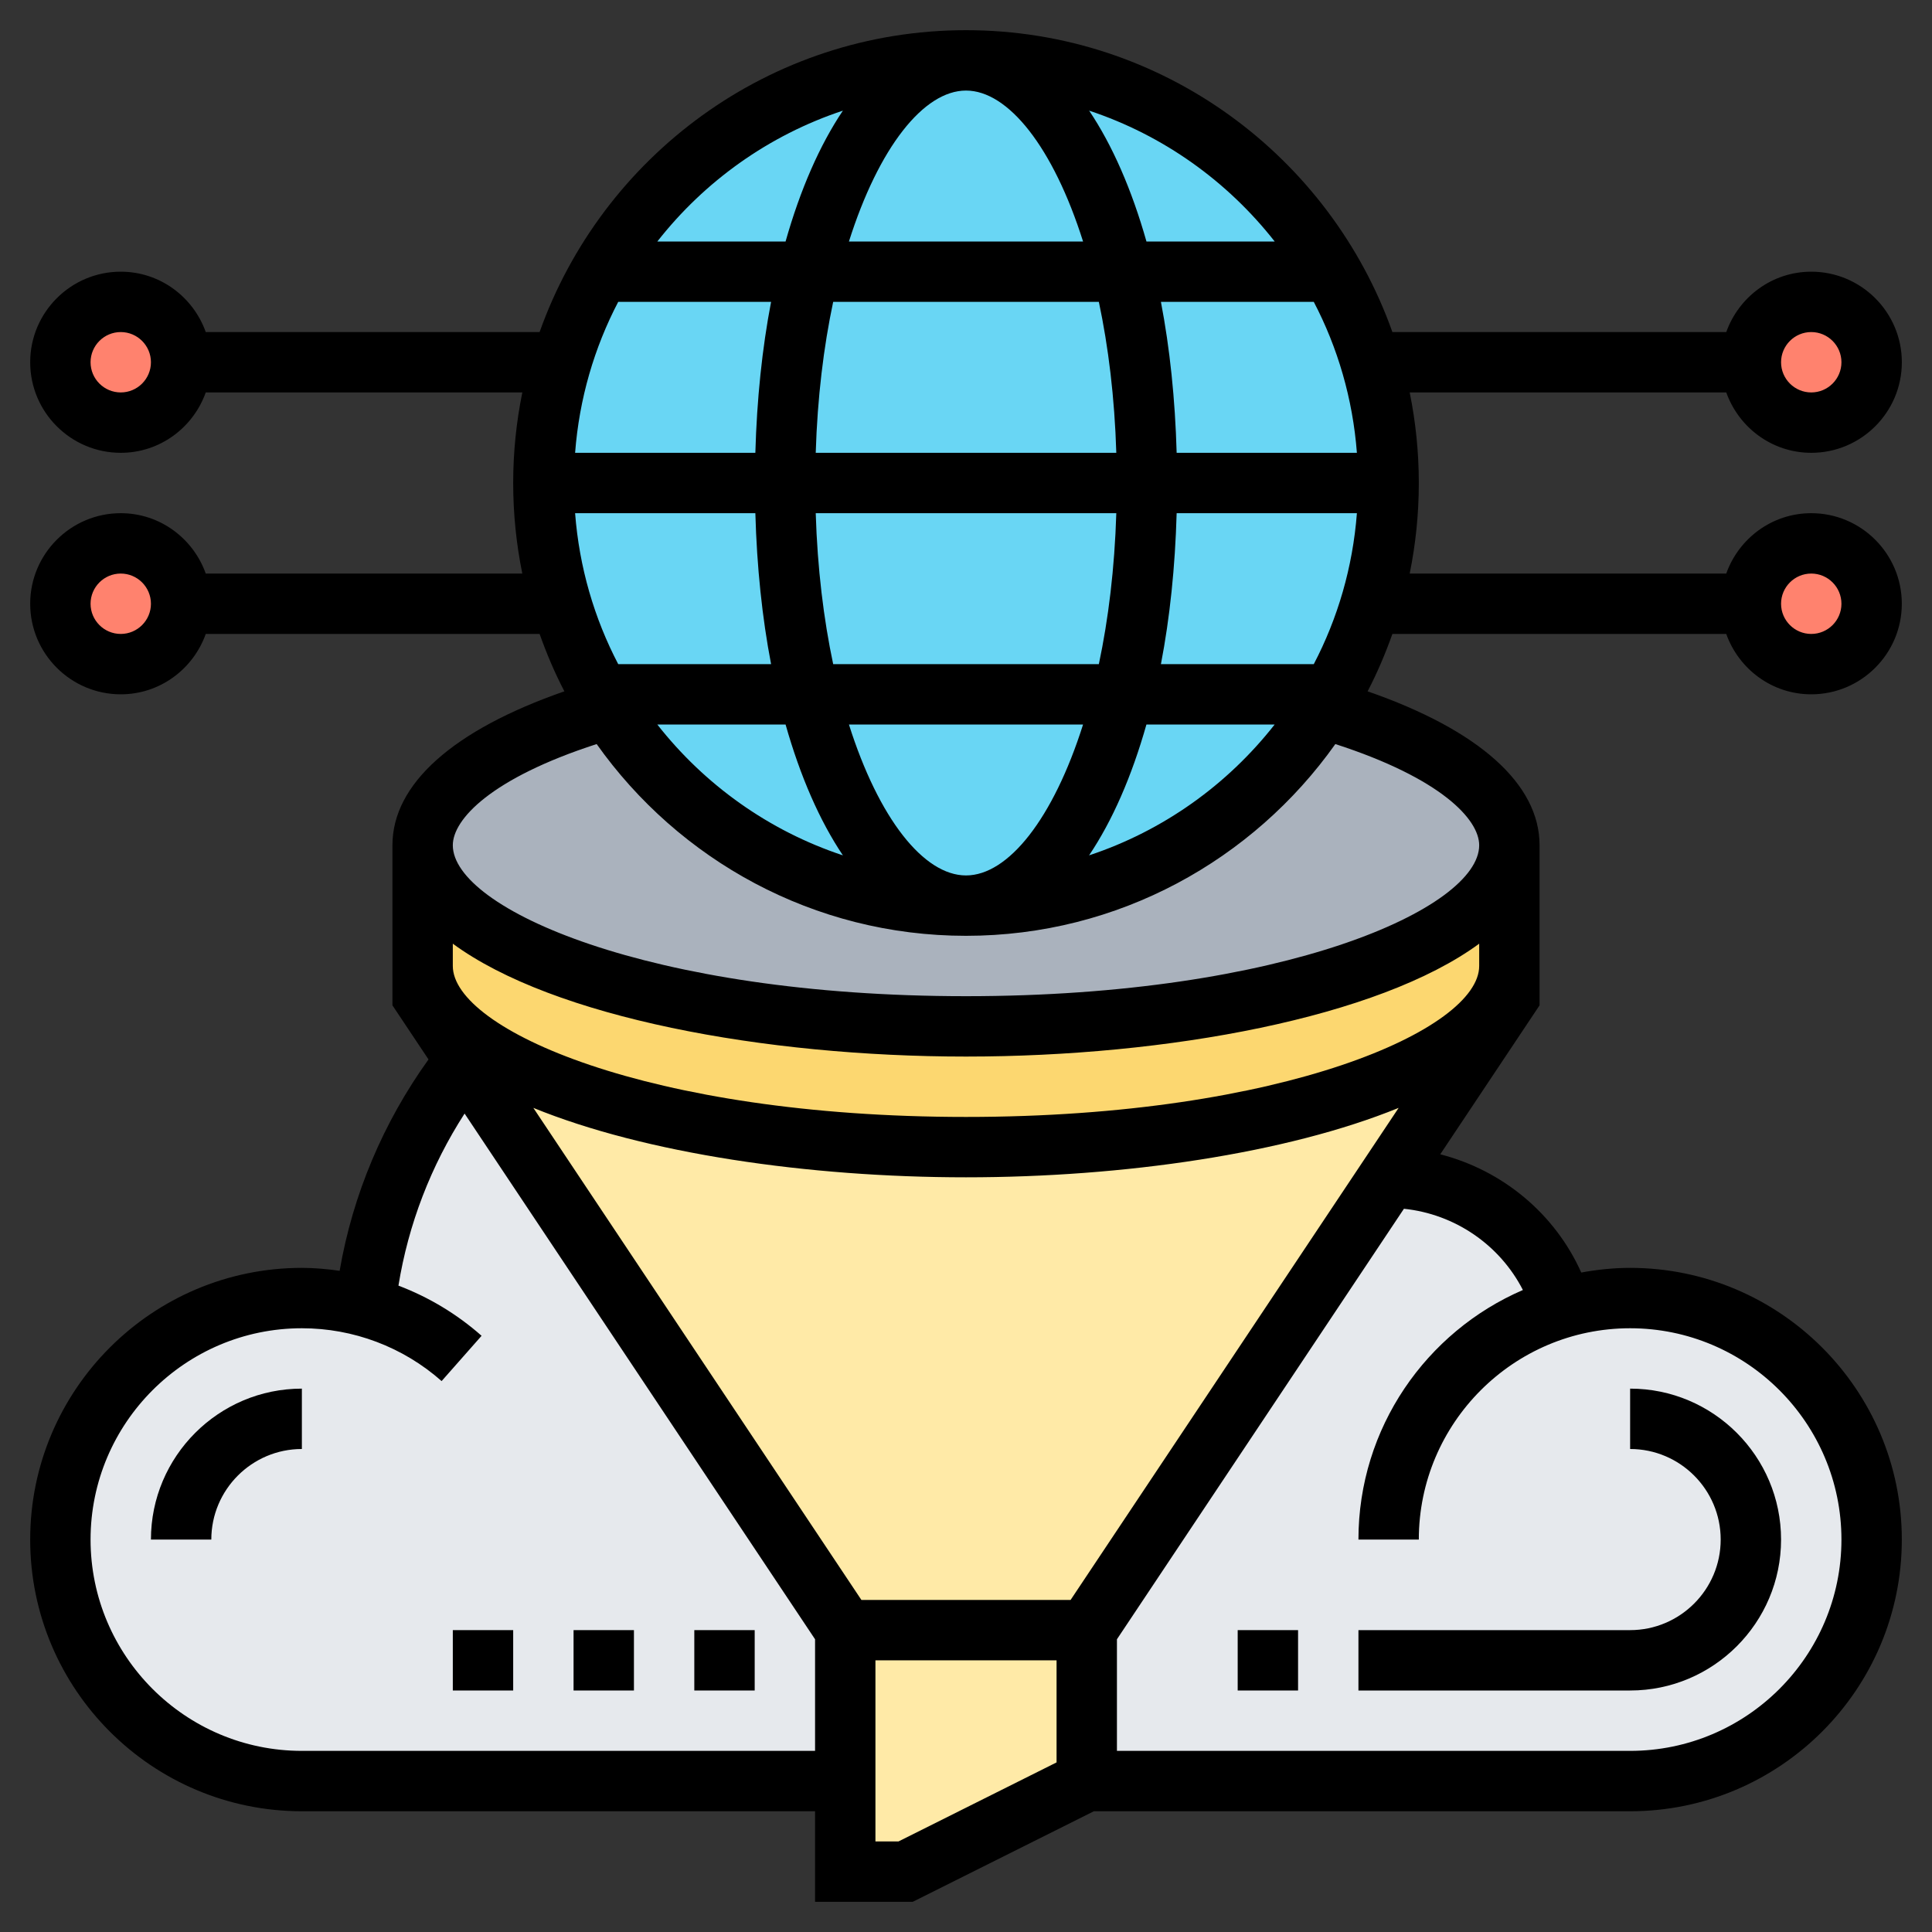 <svg id="Layer_5" enable-background="new 0 0 64 64" height="512" viewBox="0 0 64 64" width="512" xmlns="http://www.w3.org/2000/svg"><rect x="0" y="0" width="64" height="64" fill="#333333" stroke="none"/><g><g><path d="m28 54v5h-18c-4.42 0-8-3.58-8-8s3.58-8 8-8c.72 0 1.42.1 2.09.28.33-3.06 1.52-5.86 3.32-8.16z" fill="#e6e9ed"/><path d="m51.76 43.32c.71-.21 1.46-.32 2.24-.32 4.42 0 8 3.58 8 8s-3.58 8-8 8h-18v-5l10-15c2.73 0 5.03 1.82 5.76 4.32z" fill="#e6e9ed"/><path d="m32 38c-9.94 0-18-2.69-18-6v1l1.41 2.12 12.59 18.88v5 3h2l6-3v-5l10-15 4-6v-1c0 3.31-8.06 6-18 6z" fill="#ffeaa7"/><path d="m32 34c9.94 0 18-2.69 18-6v4c0 3.31-8.06 6-18 6s-18-2.69-18-6v-4c0 3.31 8.06 6 18 6z" fill="#fcd770"/><path d="m43.83 23.48h-23.66c-3.78 1.1-6.17 2.72-6.17 4.52 0 3.31 8.06 6 18 6s18-2.69 18-6c0-1.8-2.39-3.42-6.17-4.52z" fill="#aab2bd"/><circle cx="32" cy="16" fill="#69d6f4" r="14"/><g fill="#ff826e"><circle cx="4" cy="20" r="2"/><circle cx="4" cy="12" r="2"/><circle cx="60" cy="12" r="2"/><circle cx="60" cy="20" r="2"/></g></g><g><path d="m57.184 21c.414 1.161 1.514 2 2.816 2 1.654 0 3-1.346 3-3s-1.346-3-3-3c-1.302 0-2.402.839-2.816 2h-10.486c.197-.97.302-1.973.302-3s-.105-2.03-.302-3h10.487c.414 1.161 1.514 2 2.816 2 1.654 0 3-1.346 3-3s-1.346-3-3-3c-1.302 0-2.402.839-2.816 2h-11.06c-2.066-5.816-7.609-10-14.125-10s-12.059 4.184-14.125 10h-11.059c-.414-1.161-1.514-2-2.816-2-1.654 0-3 1.346-3 3s1.346 3 3 3c1.302 0 2.402-.839 2.816-2h10.487c-.198.97-.303 1.973-.303 3s.105 2.03.302 3h-10.486c-.414-1.161-1.514-2-2.816-2-1.654 0-3 1.346-3 3s1.346 3 3 3c1.302 0 2.402-.839 2.816-2h11.059c.233.655.503 1.292.821 1.901-3.682 1.28-5.696 3.067-5.696 5.099v5.303l1.195 1.792c-1.501 2.089-2.509 4.477-2.944 7.002-.413-.059-.83-.097-1.251-.097-4.963 0-9 4.037-9 9s4.037 9 9 9h17v3h3.236l6-3h17.764c4.963 0 9-4.037 9-9s-4.037-9-9-9c-.553 0-1.093.058-1.619.154-.876-1.956-2.615-3.389-4.671-3.916l3.29-4.935v-5.303c0-2.032-2.014-3.819-5.696-5.099.318-.61.588-1.246.821-1.901zm2.816-2c.552 0 1 .449 1 1s-.448 1-1 1-1-.449-1-1 .448-1 1-1zm0-8c.552 0 1 .449 1 1s-.448 1-1 1-1-.449-1-1 .448-1 1-1zm-56 2c-.552 0-1-.449-1-1s.448-1 1-1 1 .449 1 1-.448 1-1 1zm0 8c-.552 0-1-.449-1-1s.448-1 1-1 1 .449 1 1-.448 1-1 1zm28-18c1.401 0 2.891 1.882 3.878 5h-7.756c.987-3.118 2.477-5 3.878-5zm4.401 7c.316 1.489.522 3.169.578 5h-9.957c.056-1.831.262-3.511.578-5zm8.548 5h-5.971c-.05-1.782-.226-3.466-.521-5h5.064c.793 1.517 1.291 3.208 1.428 5zm-7.97 2c-.056 1.831-.262 3.511-.578 5h-8.801c-.316-1.489-.522-3.169-.578-5zm-11.957-2h-5.971c.137-1.792.635-3.483 1.428-5h5.064c-.295 1.534-.471 3.218-.521 5zm0 2c.05 1.782.226 3.466.521 5h-5.064c-.793-1.517-1.291-3.208-1.428-5zm1.001 7c.488 1.721 1.131 3.193 1.899 4.335-2.456-.814-4.584-2.341-6.148-4.335zm2.099 0h7.756c-.987 3.118-2.477 5-3.878 5s-2.891-1.882-3.878-5zm9.855 0h4.248c-1.564 1.995-3.692 3.521-6.148 4.335.769-1.142 1.413-2.614 1.9-4.335zm5.544-2h-5.064c.296-1.534.471-3.218.521-5h5.971c-.137 1.792-.635 3.483-1.428 5zm-1.295-14h-4.248c-.488-1.721-1.131-3.193-1.899-4.335 2.455.814 4.583 2.34 6.147 4.335zm-14.304-4.335c-.768 1.142-1.412 2.614-1.899 4.335h-4.248c1.563-1.995 3.691-3.521 6.147-4.335zm7.543 49.335h-6.93l-10.867-16.3c3.705 1.511 9.11 2.3 14.332 2.3s10.627-.789 14.332-2.3zm-25.465 5c-3.859 0-7-3.141-7-7s3.141-7 7-7c1.707 0 3.352.621 4.629 1.75l1.324-1.5c-.817-.722-1.751-1.281-2.754-1.662.329-2.033 1.075-3.969 2.191-5.7l11.61 17.415v3.697zm25 .382-5.236 2.618h-.764v-6h6zm15.448-15.649c-3.201 1.381-5.448 4.565-5.448 8.267h2c0-3.859 3.141-7 7-7s7 3.141 7 7-3.141 7-7 7h-17v-3.697l9.507-14.261c1.688.175 3.176 1.197 3.941 2.691zm-18.448-5.733c-10.532 0-17-2.912-17-5v-.739c3.331 2.446 10.316 3.739 17 3.739s13.669-1.293 17-3.739v.739c0 2.088-6.468 5-17 5zm17-9c0 2.088-6.468 5-17 5s-17-2.912-17-5c0-.858 1.265-2.219 4.765-3.352 2.72 3.836 7.185 6.352 12.235 6.352s9.515-2.516 12.235-6.352c3.5 1.133 4.765 2.494 4.765 3.352z"/><path d="m59 51c0-2.757-2.243-5-5-5v2c1.654 0 3 1.346 3 3s-1.346 3-3 3h-9v2h9c2.757 0 5-2.243 5-5z"/><path d="m41 54h2v2h-2z"/><path d="m5 51h2c0-1.654 1.346-3 3-3v-2c-2.757 0-5 2.243-5 5z"/><path d="m23 54h2v2h-2z"/><path d="m19 54h2v2h-2z"/><path d="m15 54h2v2h-2z"/></g></g></svg>
